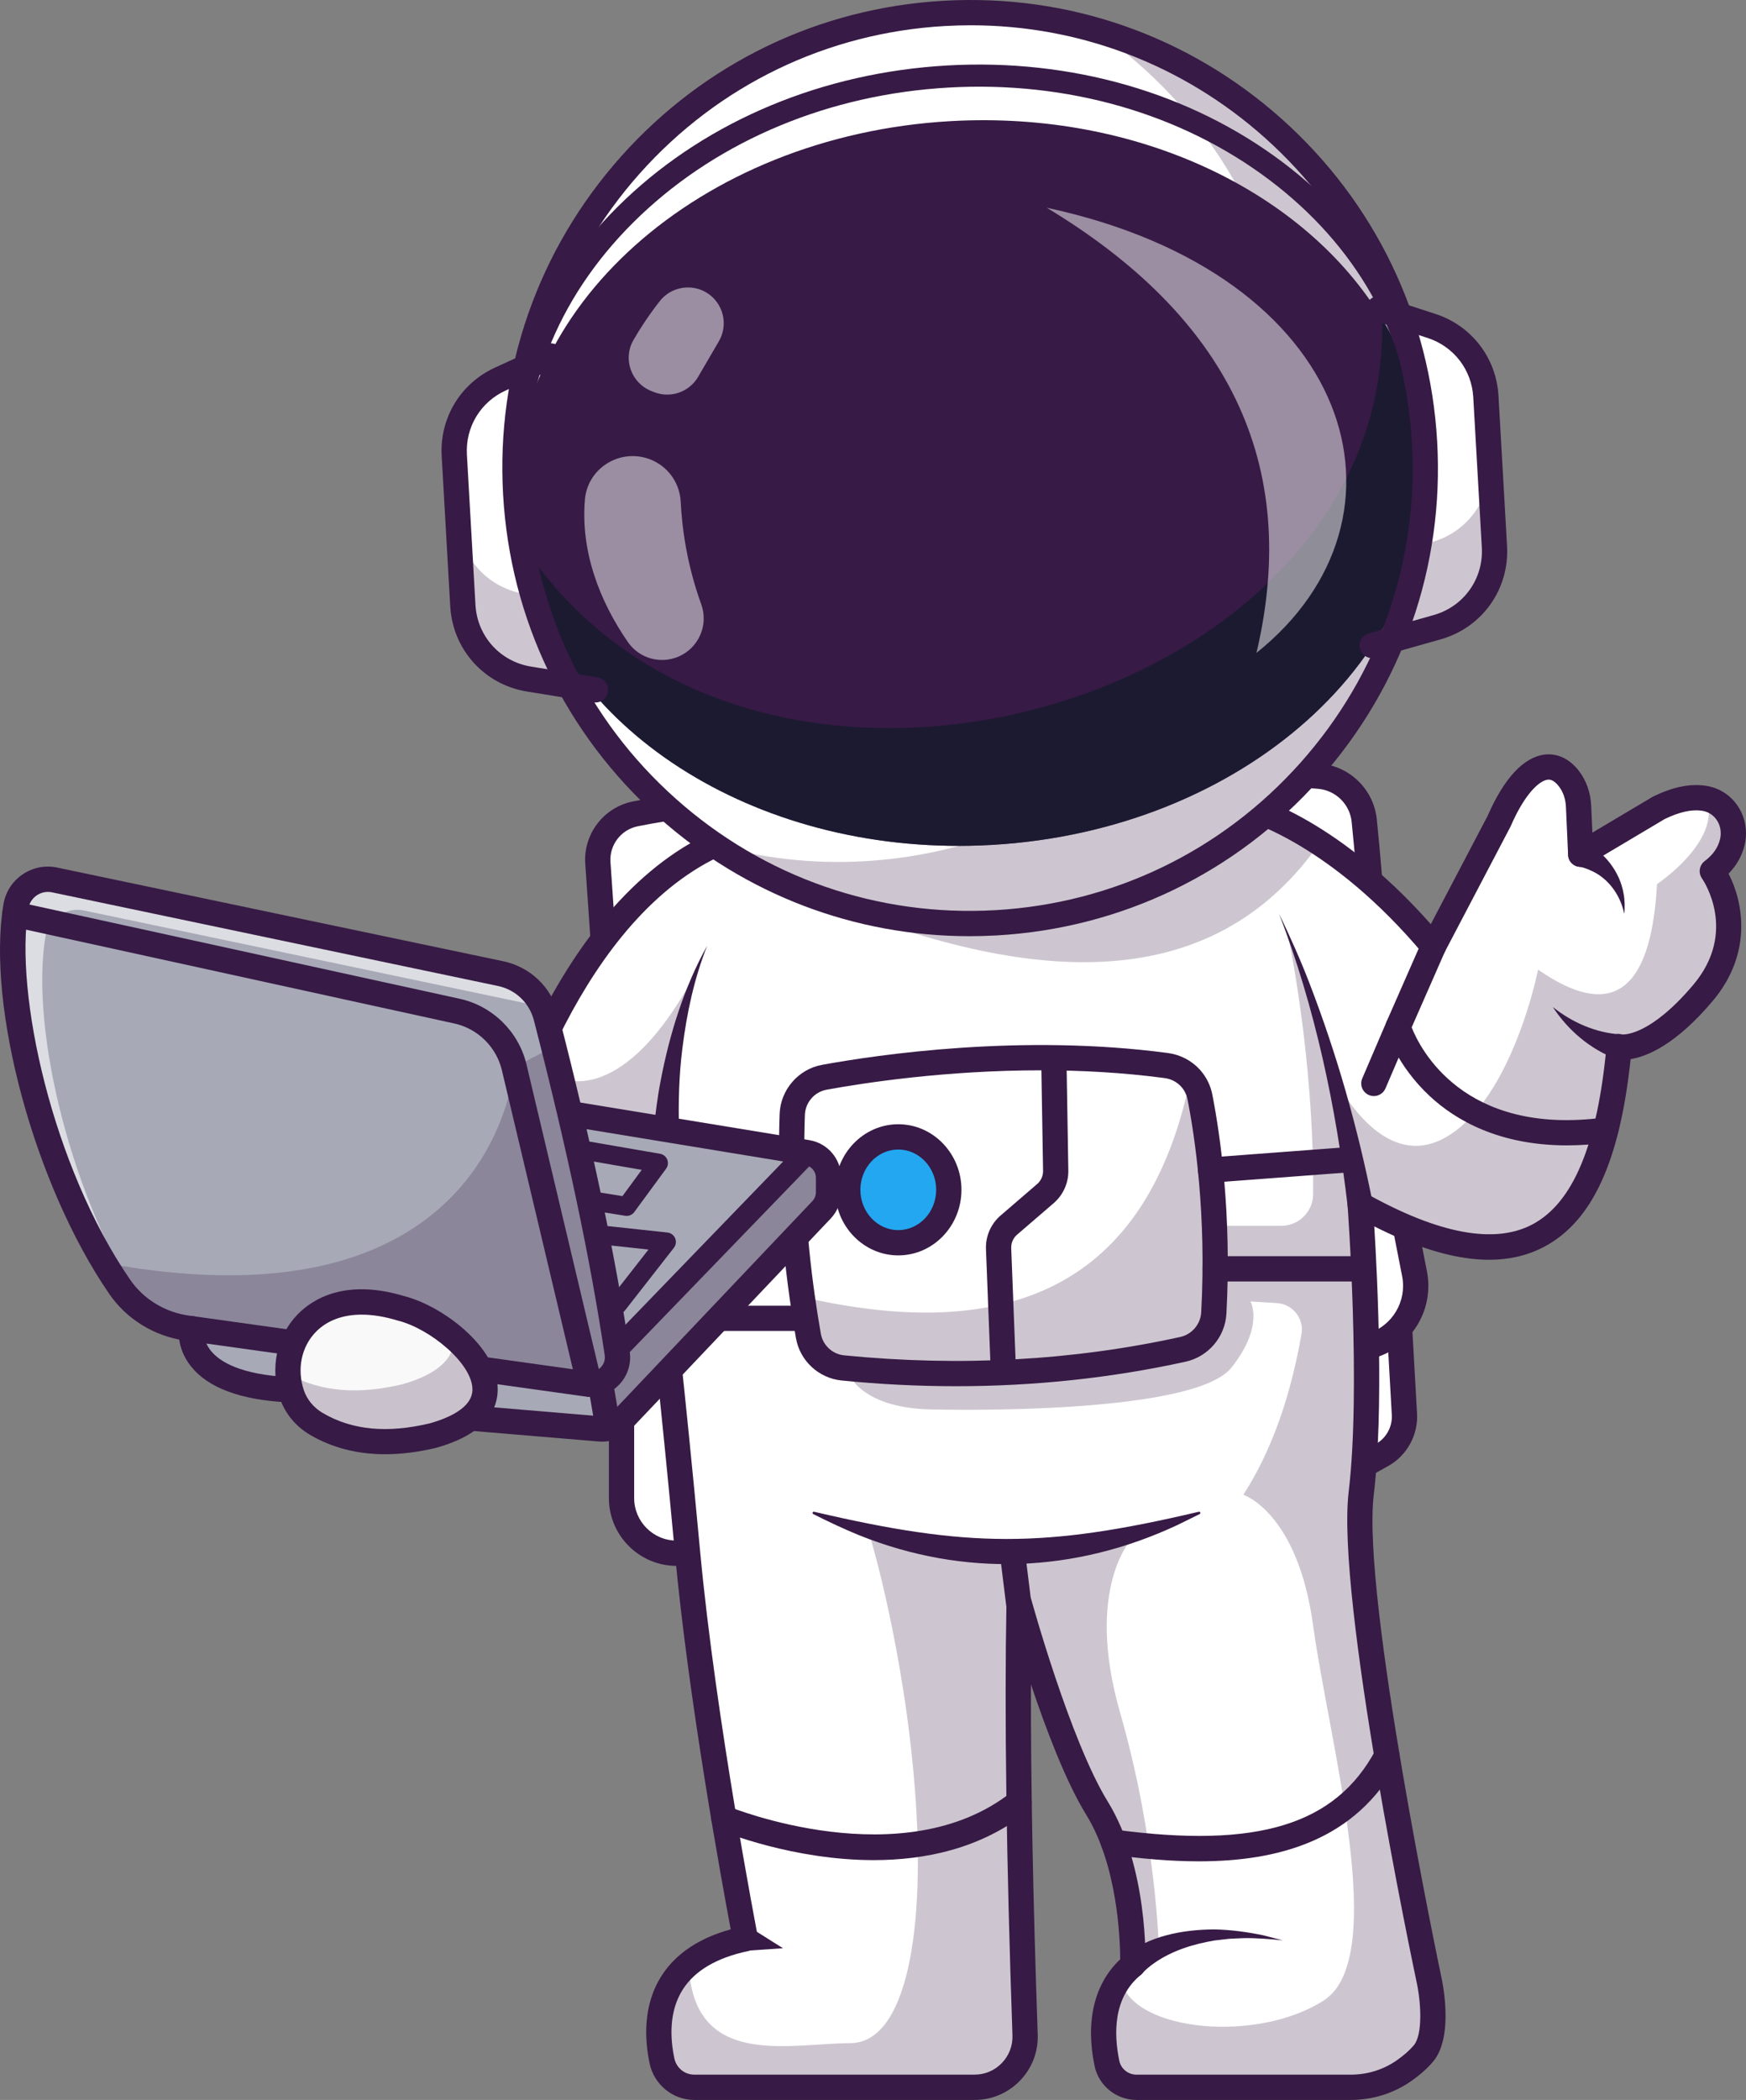 <?xml version="1.0" encoding="UTF-8"?>
<svg id="Layer_1" data-name="Layer 1" xmlns="http://www.w3.org/2000/svg" viewBox="0 0 2686.51 3229.1">
  <rect x="0" y="0" width="2686.51" height="3229.1" fill="#808080" stroke="none"/>
  <defs>
    <style>
      .cls-1 {
        fill: #fff;
      }

      .cls-2 {
        fill: #111a28;
      }

      .cls-3 {
        opacity: .7;
      }

      .cls-3, .cls-4, .cls-5, .cls-6 {
        fill: none;
      }

      .cls-7 {
        fill: #a7a9b7;
      }

      .cls-8 {
        fill: #f9f9f9;
      }

      .cls-4 {
        opacity: .6;
      }

      .cls-9 {
        fill: #22a7f0;
      }

      .cls-5 {
        opacity: .5;
      }

      .cls-10 {
        fill: #371a45;
      }

      .cls-6 {
        opacity: .25;
      }
    </style>
  </defs>
  <path class="cls-1" d="m2073.41,2266.93l53.05-29.55c22.54-12.55,35.93-36.88,34.48-62.64l-9.78-173.46s-194.38,134.44-183.04,132.82"/>
  <path class="cls-10" d="m2073.43,2286.37c-6.83,0-13.44-3.6-17-9.98-5.22-9.38-1.86-21.22,7.52-26.44l53.05-29.55c15.92-8.87,25.55-26.36,24.53-44.56l-9.78-173.46c-.6-10.72,7.6-19.9,18.32-20.5,10.59-.6,19.9,7.59,20.5,18.31l9.78,173.46c1.86,32.97-15.59,64.65-44.43,80.71l-53.05,29.55c-2.99,1.67-6.24,2.46-9.44,2.46Z"/>
  <path class="cls-1" d="m934.79,1542.88l-14.88-216.03c-2.47-35.87,21.95-68.01,57.17-75.23,200.27-41.07,836.69-78.41,1053.33-57.94,36.21,3.42,64.95,31.88,68.65,68.07,4.94,48.25,11.54,120.98,14.84,192.46,5.67,122.7,37.26,375.39,37.26,375.39l25.33,129.12c9.44,48.1-18.79,95.61-65.55,110.33l-47.24,14.86-1073.94-455.17"/>
  <path class="cls-1" d="m1112.05,2388.42h-70.98c-46.8,0-84.74-37.94-84.74-84.74v-119.05l95.6-100.73,44.11,113.51"/>
  <path class="cls-10" d="m1112.05,2407.86h-70.98c-57.45,0-104.18-46.74-104.18-104.18v-119.05c0-10.73,8.7-19.44,19.44-19.44s19.44,8.7,19.44,19.44v119.05c0,36.01,29.29,65.31,65.3,65.31h70.98c10.74,0,19.44,8.7,19.44,19.44s-8.7,19.44-19.44,19.44Z"/>
  <path class="cls-10" d="m2063.69,2103.33c-2.59,0-5.17-.52-7.58-1.54l-1073.94-455.17c-9.89-4.19-14.5-15.6-10.31-25.48,4.19-9.88,15.61-14.49,25.48-10.31l1067.35,452.37,40.41-12.72c37.37-11.76,59.86-49.6,52.32-88.04l-25.33-129.12c-.09-.44-.16-.89-.21-1.33-.32-2.54-31.75-254.86-37.39-376.91-3.28-70.97-9.83-143.24-14.76-191.38-2.74-26.83-24.25-48.15-51.14-50.7-206-19.47-842.37,15.55-1047.6,57.63-25.56,5.24-43.48,28.82-41.69,54.86l14.88,216.04c.74,10.71-7.34,19.99-18.05,20.73-10.73.74-19.99-7.34-20.73-18.06l-14.88-216.04c-3.12-45.37,28.11-86.47,72.66-95.61,212.4-43.56,845.86-78.41,1059.06-58.25,45.3,4.28,81.54,40.21,86.16,85.44,4.98,48.62,11.6,121.67,14.92,193.54,5.42,117.47,35.24,358.7,37.04,373.21l25.2,128.45c11.36,57.9-22.51,114.9-78.79,132.61l-47.24,14.87c-1.9.6-3.87.9-5.84.9Z"/>
  <path class="cls-1" d="m2634.68,1342.47s65.6,92.72-14.58,187.48c-80.18,94.76-128.78,82.61-128.78,82.61-22.26,242.63-107.73,383.99-355.57,264.94,0-.05-.05-.05-.1-.1-6.22-2.96-12.54-6.12-18.95-9.43-7.82-4.03-15.74-8.31-23.86-12.83,0,0,21.04,281.85,1.6,443.81-19.44,161.96,103.7,745.1,103.7,745.1,0,0,19.44,84.26-8.12,116.63-8.6,10.11-19.24,18.95-29.79,26.34-24.05,16.81-52.82,25.51-82.12,25.51h-329.42c-21.92,0-41.01-15.26-45.48-36.74-7.39-35.38-10.98-89.51,20.26-130.96,5.39-7.19,11.86-13.95,19.49-20.22,0,0,.15-3.98.05-11.13-.24-35.57-5.15-149.19-55.11-230.19-51.51-83.53-103.02-256.77-116.48-303.81l-.19-.63v-.05c-2.09-7.29-3.21-11.37-3.21-11.37-.15,8.7-.29,17.45-.39,26.29-2.77,188.11,1.55,405.42,9.62,638.29,1.51,43.98-33.68,80.52-77.75,80.52h-431.28c-24.05,0-44.61-16.91-49.61-40.38-8.6-40.28-11.03-102.29,37.13-145.78,20.26-18.37,49.57-33.43,91.11-42.23,0,0-64.78-332.87-89.07-595.28-24.3-262.41-44.66-433.85-44.66-433.85l-254.2-141.02s99.62-431.03,374.18-525.79c274.56-94.76,777.51-46.16,777.51-46.16,0,0,138.64,29.98,294.87,216.24l101.17-192.77c35.13-80.86,78.33-103.26,107.49-65.12,9.28,12.15,14.04,27.16,14.72,42.42l3.3,73.72,119.88-71.24c24.3-11.91,47.77-18.22,69.83-14.87,2.33.34,4.67.87,6.85,1.51,27.6,7.92,43.64,36.93,36.74,65.75-4.08,17.25-14.19,32.27-30.81,44.8Z"/>
  <g class="cls-6">
    <path class="cls-10" d="m1234.35,1370.85c345.07,148.54,628.96,163.99,796.14-74.48l-62.84-35.59c-232.86,145.43-475.94,194.86-733.3,110.07Z"/>
  </g>
  <path class="cls-10" d="m1471,2131.59c-58.15,0-116.84-2.92-175.95-8.78-35.31-3.47-64.24-30.27-70.34-65.17-3.51-19.83-6.74-40.2-9.58-60.52-13.73-96.75-18.81-189.69-15.53-284.1,1.27-37.17,28.73-68.96,65.28-75.6,84.81-15.5,306.53-48.3,532.56-18.12,18.62,2.51,35.83,11.46,48.47,25.21.3.33.6.67.87,1.02,9.43,10.64,15.84,23.6,18.57,37.57,11.7,59.64,30.08,182.73,21.71,336.92v.02c-1.97,35.76-27.8,66.13-62.8,73.84-114.32,25.12-232.6,37.72-353.27,37.72Zm130.73-485.77c-146.12,0-271.31,19.14-329.88,29.84-18.71,3.4-32.74,19.67-33.4,38.69-3.2,92.12,1.77,182.83,15.18,277.33,2.79,19.9,5.94,39.81,9.38,59.21,3.12,17.81,17.87,31.45,35.88,33.22,177.68,17.61,351.64,8.13,517.04-28.22,18.02-3.97,31.32-19.61,32.33-38.02,8.14-149.97-9.69-269.45-21.05-327.33-1.44-7.38-4.88-14.2-9.94-19.73-.2-.22-.4-.44-.59-.67-6.45-6.71-15.08-11.07-24.4-12.33-64.93-8.67-129.58-12.01-190.55-12.01Zm265.93,373.14h.05-.05Z"/>
  <path class="cls-10" d="m2078.12,3229.1h-329.43c-31.07,0-58.2-21.95-64.49-52.2-14.37-68.95-.37-126.77,39.41-164.02-.13-31.18-4.1-144.18-52.26-222.27-31.36-50.85-62.24-132.4-85.1-200.61-.29,150.6,3.16,328.16,10.43,538.44.93,26.62-8.75,51.83-27.25,70.98-18.48,19.13-43.31,29.67-69.91,29.67h-431.31c-32.87,0-61.72-23.46-68.6-55.78-7.82-36.74-10.9-90.16,18.86-135.95,21.73-33.44,57.29-57.14,105.85-70.61-13.8-73.35-65.03-353.57-85.9-578.98-20.75-224.05-38.83-383.37-43.47-423.49l-245.45-136.16c-7.58-4.21-11.46-12.92-9.51-21.37,1.04-4.49,26.1-111.36,85.65-231.62,79.8-161.17,183.93-267.74,301.12-308.19,275.4-95.05,765.01-49.14,785.72-47.14.75.07,1.5.19,2.24.35,5.69,1.23,135.98,31.02,286.84,200.93l87.56-166.85c25.08-57.5,55.3-89.95,87.44-93.88,19.84-2.43,38.7,6.57,53.04,25.34,11.34,14.85,17.8,33.3,18.7,53.36l1.86,41.31,91.96-54.68c.45-.27.92-.52,1.4-.75,30.36-14.85,56.92-20.3,81.27-16.63,20.13,3.03,37.5,14.01,48.91,30.9,11.75,17.4,15.64,39.31,10.69,60.11-3.96,16.6-12.25,31.39-24.73,44.15,22.21,42.66,37.95,122.08-24.74,196.17-56.88,67.22-100.98,85.04-125.95,88.98-16.76,157.75-59.27,249.7-133.23,288.68-65.33,34.44-151,24.19-261.19-31.47,4.96,80.99,14.78,282.75-.8,412.58-18.84,156.98,102.16,732.98,103.39,738.78,2.13,9.24,20.6,94.51-12.31,133.23-8.74,10.29-20,20.27-33.48,29.68-27.14,18.97-59.39,29-93.25,29Zm-510.07-783.99c8.65,0,16.39,5.77,18.73,14.3.6,2.16,59.89,217.12,117.66,310.8,62.29,101.02,58.16,246.08,57.96,252.21-.19,5.61-2.79,10.86-7.14,14.4-42.76,34.91-41.55,91.13-33.01,132.15,2.56,12.31,13.68,21.25,26.44,21.25h329.43c25.85,0,50.4-7.6,70.99-21.99,10.75-7.51,19.54-15.24,26.12-22.99,14.57-17.14,11.09-68.61,3.96-99.68-5.13-24.28-123.62-588.49-104.02-751.79,18.98-158.22-1.49-437.26-1.7-440.06-.53-7.13,2.9-13.98,8.93-17.83,6.04-3.85,13.69-4.08,19.93-.59,111.4,62.17,197.29,78.2,255.31,47.62,62.99-33.2,100.39-123.15,114.34-274.99.55-5.95,2.97-11.56,7.99-14.8,4.9-3.16,10.16-4.18,15.65-2.42,4.42.34,44.41.92,109.64-76.17,69.11-81.67,15.81-160.46,13.51-163.78-5.96-8.57-4.13-20.39,4.21-26.68,12.77-9.63,20.5-20.67,23.61-33.75,2.44-10.25.59-20.95-5.09-29.36-5.25-7.77-13.23-12.82-22.48-14.21-16.09-2.44-34.98,1.75-57.71,12.77l-119.17,70.86c-5.87,3.49-13.14,3.65-19.17.4-6.02-3.24-9.88-9.41-10.19-16.24l-3.31-73.74c-.54-12.1-4.26-23-10.76-31.5-8.72-11.41-15.3-10.62-17.44-10.35-12.56,1.53-34.97,21.16-56.78,71.43-.19.44-.4.87-.62,1.29l-101.16,192.76c-3.01,5.74-8.69,9.6-15.13,10.29-6.43.71-12.81-1.87-16.97-6.84-142.63-170.05-270.83-206.34-283.2-209.51-28.92-2.65-507.44-44.6-767.96,45.31-233.73,80.67-337.97,423.69-357.95,497.72l241.04,133.71c5.46,3.03,9.14,8.5,9.87,14.7.21,1.72,20.69,174.7,44.73,434.36,23.93,258.45,88.17,590.04,88.82,593.36,2.03,10.42-4.68,20.53-15.06,22.73-47.66,10.07-81.24,29.68-99.82,58.26-22.5,34.63-19.73,77.12-13.43,106.68,3.13,14.72,15.7,25,30.57,25h431.31c15.96,0,30.86-6.32,41.95-17.8,11.1-11.5,16.91-26.64,16.36-42.63-9.43-272.34-12.45-490.06-9.24-665.6.18-9.67,7.43-17.73,17.02-18.93.82-.1,1.63-.15,2.43-.15Z"/>
  <path class="cls-10" d="m2437.77,1295.05c30.89,14.87,54.78,45.49,60.37,79.14,2.09,10.23,1.82,20.76,1.28,31.01-1.49-4.91-2.6-9.8-4.37-14.45-7.94-22.05-24.12-41.22-45.12-51.17-7.36-3.39-15.45-6.67-23.29-7.27-24.37-8.1-13.73-43.85,11.13-37.25h0Z"/>
  <path class="cls-10" d="m2487.87,1628.82c-40.46-14.94-75.24-44.52-98.6-80.33,29.75,23.8,66.3,39.81,104.34,42.13.46,0,1.07.03,1.15-.06l-6.9,38.26h0Z"/>
  <path class="cls-10" d="m2411.11,1761.26c-105.4,0-172.05-39.37-211.11-75.67-50.56-46.99-66.77-98.64-67.43-100.82-1.36-4.45-1.08-9.24.79-13.5l54.35-123.69c4.32-9.83,15.79-14.3,25.62-9.98,9.83,4.32,14.3,15.79,9.98,25.62l-51.24,116.6c12.63,31.98,79.43,167.35,296.01,138.64,10.68-1.41,20.41,6.08,21.82,16.72,1.41,10.64-6.07,20.41-16.71,21.82-22.04,2.92-42.71,4.25-62.07,4.25Z"/>
  <path class="cls-10" d="m2113.9,1685.42c-2.55,0-5.15-.51-7.65-1.58-9.86-4.23-14.43-15.66-10.21-25.52l37.26-86.89c4.23-9.86,15.65-14.44,25.53-10.2,9.86,4.23,14.43,15.66,10.21,25.52l-37.26,86.89c-3.16,7.37-10.34,11.78-17.88,11.78Z"/>
  <g>
    <path class="cls-1" d="m847.57,547.41l-77.75,35.47c-45.54,20.78-73.66,67.38-70.81,117.35l13.17,231.03c3.24,56.84,45.54,103.79,101.74,112.91l102.36,16.62"/>
    <path class="cls-1" d="m2121.29,474.78l81.28,26.4c47.61,15.46,80.84,58.57,83.69,108.54l13.17,231.03c3.24,56.84-33.45,108.29-88.24,123.74l-99.81,28.15"/>
    <g class="cls-6">
      <path class="cls-10" d="m916.27,1060.79l-102.39-16.6c-56.13-9.13-98.47-56.1-101.71-112.93l-7.48-131.14c3.24,56.83,45.58,103.8,101.71,112.93l92.12,14.96,17.74,132.78Z"/>
    </g>
    <g class="cls-6">
      <path class="cls-10" d="m2291.93,709.62l7.48,131.14c3.24,56.83-33.42,108.3-88.22,123.76l-99.84,28.13,2.59-134,89.77-25.27c54.8-15.45,91.46-66.93,88.22-123.76Z"/>
    </g>
    <circle class="cls-1" cx="1492.71" cy="719.79" r="700.33"/>
    <g class="cls-6">
      <path class="cls-10" d="m1532.59,1418.98c-160.18,9.13-310.8-36.32-433.88-120.19,73.33,20.93,151.31,30.09,231.68,25.49,386.12-22.01,681.33-352.9,659.32-739.06-12.93-225.98-131.61-420.86-305.28-539.18,278.89,79.29,490.06,328.03,507.47,633.87,22.01,386.16-273.16,717.05-659.32,739.06Z"/>
    </g>
    <path class="cls-10" d="m2193.22,702.86c17.52,307.34-281.28,574.37-667.46,596.39-352.09,20.08-655.22-170.43-719.17-437.22-6.24-25.78-10.21-52.31-11.76-79.43-17.52-307.34,281.28-574.29,667.47-596.31,290.17-16.55,547.07,109.95,664.31,304.21v.08c38.8,64.28,62.26,135.97,66.61,212.29Z"/>
    <g class="cls-3">
      <path class="cls-2" d="m2193.22,702.86c17.52,307.34-281.28,574.37-667.46,596.39-352.09,20.08-655.22-170.43-719.17-437.22,4.76-6.88,7.54-10.65,7.54-10.65,356.02,513.97,1326.98,231.83,1312.48-360.8,38.8,64.28,62.26,135.97,66.61,212.29Z"/>
    </g>
    <path class="cls-10" d="m1491.78,1439.59c-176.8,0-345.22-64.05-478.22-182.7-143.47-127.99-228.5-304.18-239.44-496.13-10.95-191.94,53.51-376.66,181.49-520.13C1083.6,97.17,1259.8,12.14,1451.74,1.19c192.01-10.92,376.66,53.52,520.13,181.5,143.47,127.99,228.5,304.18,239.44,496.13,10.95,191.95-53.51,376.66-181.49,520.13-127.99,143.46-304.18,228.5-496.13,239.45-14,.8-28,1.19-41.9,1.2Zm1.81-1400.72c-13.17,0-26.39.38-39.64,1.13-181.58,10.35-348.26,90.8-469.34,226.51-121.07,135.72-182.05,310.46-171.69,492.04,10.36,181.58,90.8,348.25,226.51,469.33,135.71,121.07,310.47,182.06,492.03,171.69,181.58-10.35,348.26-90.8,469.34-226.51,121.07-135.72,182.05-310.46,171.69-492.04h0c-10.36-181.58-90.8-348.25-226.51-469.33-125.81-112.24-285.15-172.83-452.39-172.83Z"/>
    <path class="cls-10" d="m792.86,765.32c-8.95,0-16.45-6.99-16.97-16.04-9.29-162.89,56.86-320.12,186.25-442.74,128.61-121.88,304.5-194.99,495.27-205.86,190.75-10.88,373.82,41.77,515.46,148.23,142.49,107.12,226.08,255.81,235.37,418.7.53,9.38-6.64,17.41-16.02,17.95-9.23.59-17.41-6.63-17.95-16.01-8.71-152.72-87.5-292.45-221.85-393.44-135.22-101.65-310.38-151.9-493.09-141.46-182.75,10.42-351.02,80.24-473.8,196.59-122,115.61-184.4,263.39-175.69,416.11.53,9.38-6.64,17.41-16.02,17.95-.33.02-.65.03-.98.03Z"/>
    <path class="cls-10" d="m916.3,1080.23c-1.04,0-2.08-.08-3.14-.25l-102.37-16.62c-65.7-10.67-114.23-64.53-118.02-130.99l-13.17-231.03c-3.33-58.42,28.91-111.86,82.15-136.14l77.75-35.47c9.75-4.45,21.29-.15,25.75,9.62,4.45,9.77.15,21.3-9.62,25.75l-77.75,35.47c-38.54,17.58-61.88,56.27-59.47,98.56l13.17,231.04c2.74,48.11,37.88,87.11,85.44,94.83l102.37,16.62c10.6,1.72,17.79,11.71,16.07,22.3-1.55,9.54-9.79,16.33-19.16,16.33Z"/>
    <path class="cls-10" d="m2111.37,1012.09c-8.49,0-16.28-5.6-18.7-14.17-2.92-10.33,3.1-21.07,13.43-23.98l99.81-28.15c46.38-13.08,76.86-55.82,74.12-103.93l-13.17-231.03c-2.41-42.29-30-78.07-70.29-91.16l-81.28-26.4c-10.21-3.32-15.8-14.28-12.48-24.49,3.32-10.21,14.29-15.8,24.49-12.48l81.28,26.4c55.65,18.08,93.76,67.5,97.09,125.92l13.17,231.03c3.79,66.46-38.31,125.49-102.37,143.56l-99.81,28.15c-1.77.5-3.54.73-5.29.73Z"/>
    <g class="cls-5">
      <path class="cls-1" d="m1933.27,1003.95c69.24-293.49-46.93-518.49-322.76-684.53,475.81,101.98,583,476.64,322.76,684.53Z"/>
    </g>
    <g class="cls-5">
      <path class="cls-1" d="m1047.36,771.32c1.9,39.02,9.12,95.84,31.61,157.86,11.56,31.89-3.91,67.26-35.12,80.55h0c-27.9,11.88-60.4,2.61-77.66-22.32-43.56-62.89-73.09-139.48-66.16-219.45,3.91-45.17,48.16-75.61,92.05-64.26h0c31.22,8.07,53.71,35.42,55.28,67.62Z"/>
    </g>
    <g class="cls-5">
      <path class="cls-1" d="m1099.29,460.04h0c16.17,17.8,18.92,44.04,6.79,64.8l-31.92,54.66c-13.68,23.43-42.4,33.4-67.66,23.5l-4.08-1.6c-31.23-12.24-44.54-49.4-27.8-78.46,10.09-17.52,23.39-38,40.51-59.83,21.05-26.84,61.23-28.32,84.16-3.07Z"/>
    </g>
  </g>
  <path class="cls-7" d="m443.12,2136.94c-164.06-8.47-148.23-93.76-148.23-93.76,9.2,1.29,252.66,36.66,252.66,36.66"/>
  <path class="cls-7" d="m594.74,2169.74l328.42,27.51c12.4,1.04,24.6-3.61,33.16-12.63l307.74-324.25c6.92-7.29,10.77-16.95,10.77-27v-22.31c0-19.21-13.92-35.6-32.87-38.71l-608.57-99.89-38.66,497.28Z"/>
  <path class="cls-10" d="m926.67,2216.84c-1.7,0-3.41-.07-5.12-.21l-328.43-27.51c-10.65-.89-18.59-10.22-17.76-20.88l38.66-497.28c.42-5.43,3.1-10.43,7.38-13.79,4.28-3.36,9.77-4.76,15.15-3.89l608.57,99.89c28.49,4.68,49.16,29.02,49.16,57.89v22.31c0,15.09-5.72,29.44-16.12,40.39l-307.73,324.25c-11.5,12.12-27.23,18.84-43.76,18.84Zm-311.05-64.86l309.17,25.9c6.6.56,12.92-1.87,17.44-6.64l307.74-324.25c3.51-3.69,5.43-8.53,5.43-13.62v-22.31c0-9.74-6.98-17.95-16.59-19.53l-587.68-96.46-35.52,456.92Z"/>
  <path class="cls-7" d="m903.02,2128.15l-615.3-85.96c-41.84-5.83-79.65-28.67-103.6-63.51-8.12-11.76-15.94-24.01-23.52-36.64C57.28,1770.3,2.08,1527.28,24.53,1393.5c4.71-27.89,31.83-46.21,59.53-40.38l686.06,143.99c34.21,7.19,61.47,33.19,70.22,67.06,3.94,15.21,7.77,30.37,11.57,45.48,41.31,163.86,75.37,321.74,97.77,471.32,4.08,27.36-19.24,51.02-46.65,47.18Z"/>
  <g class="cls-4">
    <path class="cls-1" d="m69.92,1440.49c-23.81,141.51,39.46,405.37,154.48,577.69-15.7-10.35-29.4-23.71-40.28-39.51C65.83,1806.6.43,1537.09,24.53,1393.5c4.71-27.89,31.83-46.21,59.53-40.38l686.06,143.99c29.59,6.22,53.99,26.48,65.65,53.79-6.41-3.06-13.22-5.34-20.31-6.8l-686.01-143.99c-27.75-5.83-54.86,12.49-59.53,40.38Z"/>
  </g>
  <path class="cls-10" d="m908.92,2147.99c-2.85,0-5.72-.2-8.61-.6h0l-615.27-85.95c-47.54-6.64-90.17-32.8-116.95-71.78C53.34,1822.7-21.17,1548.22,5.38,1390.29c3.14-18.69,13.52-34.89,29.21-45.6,15.78-10.77,34.78-14.53,53.47-10.61l686.04,143.98c41.78,8.77,74.37,39.9,85.04,81.24,51.44,199.36,87.33,369.05,109.73,518.78,2.87,19.18-3.31,38.09-16.94,51.87-11.58,11.69-26.9,18.03-43.01,18.03Zm-3.23-39.1c6.94.95,13.71-1.33,18.62-6.28,4.93-4.98,7.16-11.82,6.12-18.76-22.2-148.38-57.83-316.78-108.93-514.81-6.95-26.92-28.17-47.19-55.38-52.91l-686.04-143.98c-8.24-1.73-16.62-.07-23.57,4.68-6.88,4.69-11.41,11.77-12.78,19.93-21.93,130.47,36.9,397.02,156.41,570.9,20.62,30.01,53.53,50.16,90.29,55.3l615.27,85.95Z"/>
  <path class="cls-10" d="m906.86,2147.92c-8.8,0-16.77-6.02-18.9-14.95l-115.76-487.36c-8.49-35.73-37.15-63.9-73.03-71.76L18.58,1424.86c-10.49-2.3-17.13-12.66-14.83-23.15,2.3-10.48,12.7-17.13,23.14-14.83l680.6,149c50.38,11.03,90.62,50.58,102.54,100.75l115.76,487.35c2.48,10.44-3.97,20.92-14.42,23.4-1.51.36-3.02.53-4.51.53Z"/>
  <path class="cls-10" d="m443.14,2156.38c-.34,0-.67,0-1.02-.03-72.38-3.74-122.34-22.44-148.5-55.59-22.97-29.11-18.44-57.93-17.85-61.12,1.96-10.56,12.17-17.5,22.66-15.57,10.45,1.94,17.39,11.91,15.62,22.35-.15,1.1-1.84,15.75,10.79,31.13,13.24,16.12,44.67,36.13,119.28,39.98,10.72.55,18.96,9.69,18.41,20.41-.54,10.38-9.12,18.44-19.4,18.44Z"/>
  <path class="cls-10" d="m950.12,2091.18c-4.26,0-8.52-1.59-11.82-4.78-6.75-6.53-6.93-17.3-.41-24.05l291.85-301.82c6.53-6.75,17.3-6.93,24.05-.4,6.75,6.53,6.93,17.3.41,24.05l-291.85,301.82c-3.33,3.45-7.78,5.19-12.23,5.19Z"/>
  <g class="cls-6">
    <polyline class="cls-10" points="950.12 2074.17 1241.97 1772.35 1264.68 1784.76 1274.85 1850.64 956.33 2194.54 940.35 2177.84 929.48 2128.56 950.12 2101.71"/>
  </g>
  <path class="cls-10" d="m934.77,2210.24c-9.3,0-17.51-6.69-19.14-16.17l-10.64-62.26c-1.81-10.58,5.3-20.62,15.88-22.43,10.58-1.8,20.62,5.3,22.44,15.89l10.64,62.26c1.81,10.58-5.3,20.62-15.88,22.43-1.11.19-2.21.28-3.3.28Z"/>
  <path class="cls-10" d="m964.24,1869.67c-.76,0-1.53-.06-2.3-.18l-57.37-9.18c-5.91-.94-10.64-5.41-11.93-11.26l-17.32-78.75c-1.04-4.74.34-9.69,3.7-13.21,3.35-3.51,8.23-5.12,13.02-4.29l123.56,21.38c4.98.86,9.15,4.24,11.04,8.92,1.89,4.68,1.22,10.01-1.77,14.08l-48.87,66.54c-2.77,3.77-7.15,5.95-11.75,5.95Zm-45.27-36.58l38.78,6.2,29.66-40.39-78.97-13.67,10.53,47.85Z"/>
  <path class="cls-10" d="m950.11,2020.72c-3.14,0-6.3-1.01-8.96-3.09-6.34-4.96-7.47-14.12-2.51-20.46l59.14-75.73-81.77-8.83c-8.01-.86-13.79-8.05-12.93-16.06.86-8,8.12-13.77,16.05-12.93l107.83,11.64c5.26.57,9.8,3.94,11.87,8.82,2.06,4.87,1.32,10.48-1.94,14.65l-75.27,96.38c-2.88,3.68-7.16,5.61-11.5,5.61Z"/>
  <g class="cls-6">
    <path class="cls-10" d="m903.02,2128.15l-615.3-85.96c-41.84-5.83-79.65-28.67-103.6-63.51-8.12-11.76-15.94-24.01-23.52-36.64,601.89,111.23,630.51-300.9,630.51-300.9l60.79-31.49c41.31,163.86,75.37,321.74,97.77,471.32,4.08,27.36-19.24,51.02-46.65,47.18Z"/>
  </g>
  <path class="cls-8" d="m666.61,2207.4c166.94-47.35,32.8-174.94-49.81-195.59-133.42-40.52-193.64,54.18-167.82,131.78,6.46,19.41,20.2,35.62,37.85,45.97,51.72,30.3,112.39,34.02,179.77,17.84Z"/>
  <g class="cls-6">
    <path class="cls-10" d="m666.61,2207.4c-67.4,16.18-128.05,12.44-179.75-17.83-17.69-10.35-31.44-26.58-37.86-45.97-3.35-10.11-5.3-20.51-5.73-30.86,50.93,28.43,110.31,31.59,176.15,15.79,58.51-16.57,80.04-43.06,79.74-71.29,54.86,47.62,81.78,117.74-32.56,150.16Z"/>
  </g>
  <path class="cls-10" d="m592.74,2236.2c-43.04,0-81.77-9.97-115.73-29.87-22.14-12.97-38.65-33.07-46.47-56.6-15.37-46.18-4.8-95.5,27.56-128.73,21.78-22.36,72-55.69,163.9-27.93,58.13,14.76,142.78,77.34,143.8,142.4.45,29.06-15.46,68.38-93.89,90.62-.25.07-.51.14-.77.2-27.5,6.6-53.67,9.9-78.4,9.9Zm73.87-28.8h.05-.05Zm-110.08-185.88c-29.17,0-53.41,8.97-70.59,26.61-22.18,22.77-29.28,57-18.53,89.33,4.85,14.58,15.24,27.13,29.24,35.33,45.06,26.4,99.03,31.58,165.03,15.81,30.1-8.59,65.67-24.65,65.24-52.51-.62-39.67-65.22-93.02-114.84-105.42-.31-.08-.62-.16-.93-.26-19.57-5.94-37.91-8.88-54.62-8.88Z"/>
  <path class="cls-10" d="m1151.63,2962.42l53.16,33.43-62.65,4.27c-11.26.77-21.02-7.74-21.78-19-1.62-16.26,17.9-27.69,31.28-18.7h0Z"/>
  <path class="cls-10" d="m1728.84,3008.42c38.49-31.71,90.76-41.21,139.05-41.55,25.43.41,51.65,3.97,76.43,9.2,0,0,29.48,7.63,29.48,7.63-17.87-1.93-42.62-3.85-60.25-3.41-5.49.31-17.14.61-22.39,1-4.57.51-17.34,1.99-22.1,2.55-33,5.52-66,15.69-93.15,34.87-6.78,4.77-13.7,10.24-18.8,16.39-18,18.18-45.42-7.57-28.27-26.68h0Z"/>
  <path class="cls-10" d="m1844.75,2862.18c-45.5,0-91.2-4.43-134.33-10.23-10.64-1.43-18.11-11.21-16.67-21.85,1.43-10.64,11.2-18.12,21.85-16.68,219.5,29.49,339.52-7.26,401.26-122.92,5.06-9.47,16.84-13.05,26.3-7.99,9.47,5.05,13.05,16.83,7.99,26.3-65,121.75-184.94,153.37-306.41,153.37Z"/>
  <path class="cls-10" d="m1344.27,2860.31c-124.01,0-230.77-43.4-237.95-46.38-9.91-4.12-14.61-15.49-10.49-25.41,4.12-9.91,15.47-14.62,25.4-10.5h0c2.67,1.1,268.63,108.9,434.8-22.09,8.43-6.66,20.65-5.2,27.29,3.23,6.65,8.43,5.2,20.65-3.23,27.3-71.5,56.36-157.14,73.85-235.82,73.85Z"/>
  <path class="cls-10" d="m1253.05,2324.73c237.08,55.5,354.14,55.83,591.09,0,1.08-.41,2.58.07,2.79,1.36.19.87-.26,1.73-1.02,2.1l-34.73,17.07c-157.44,73.5-328.07,80.2-489.6,15.34-21.22-8.57-49.72-21.95-70.28-32.41-.94-.46-1.33-1.61-.87-2.55.56-1.02,1.6-1.24,2.63-.91h0Z"/>
  <path class="cls-10" d="m1567.92,2489.25c-9.67,0-18.05-7.21-19.27-17.06l-8.41-68.03c-1.32-10.65,6.25-20.36,16.9-21.68,10.65-1.32,20.36,6.25,21.68,16.91l8.41,68.03c1.32,10.65-6.25,20.36-16.9,21.68-.81.1-1.62.15-2.41.15Z"/>
  <path class="cls-10" d="m2073.6,1854.96c-17.88-152.84-50.11-305.71-105.48-449.77,16.82,34.95,32.77,70.48,46.73,106.83,42.26,109.54,74.3,222.19,97.24,337.54,4.13,26.61-35.05,32.29-38.5,5.41h0Z"/>
  <path class="cls-10" d="m1524.49,2110.25l-7.41-189.3c-.78-19.97,7.46-38.91,22.61-51.95l56.1-48.26c5.94-5.11,9.27-12.53,9.14-20.36l-2.88-173.74,38.87-.64,2.88,173.73c.33,19.41-7.93,37.81-22.66,50.48l-56.1,48.26c-6.11,5.26-9.44,12.9-9.12,20.96l7.41,189.3-38.85,1.52Z"/>
  <ellipse class="cls-9" cx="1382.16" cy="1829.58" rx="77.75" ry="81.4"/>
  <path class="cls-10" d="m1382.16,1930.42c-53.59,0-97.19-45.23-97.19-100.83s43.6-100.83,97.19-100.83,97.19,45.23,97.19,100.83-43.6,100.83-97.19,100.83Zm0-162.79c-32.15,0-58.32,27.79-58.32,61.96s26.16,61.96,58.32,61.96,58.31-27.79,58.31-61.96-26.16-61.96-58.31-61.96Z"/>
  <path class="cls-10" d="m1862.63,1818.71c-10.07,0-18.59-7.77-19.37-17.98-.81-10.71,7.22-20.03,17.92-20.84l210.76-15.85c10.75-.83,20.03,7.22,20.84,17.92.81,10.71-7.22,20.04-17.92,20.84l-210.76,15.85c-.5.04-.99.06-1.48.06Z"/>
  <path class="cls-10" d="m2092.87,1970.51h-223.12c-10.74,0-19.44-8.7-19.44-19.44s8.7-19.44,19.44-19.44h223.12c10.74,0,19.44,8.7,19.44,19.44s-8.65,19.39-19.35,19.44h-.09Z"/>
  <path class="cls-10" d="m1234.35,2046.64h-122.3c-10.74,0-19.44-8.7-19.44-19.44s8.7-19.44,19.44-19.44h122.3c10.74,0,19.44,8.7,19.44,19.44s-8.7,19.44-19.44,19.44Z"/>
  <path class="cls-10" d="m1088.16,1454.19c-20.16,50.59-31.54,104.22-38.21,158.03-5.2,41.25-6.41,83.67-5.13,125.15,0,0-38.86-1.14-38.86-1.14,2.72-24.74,5.67-49.4,10.46-73.79,13.73-72.15,35.95-143.98,71.74-208.25h0Z"/>
  <g class="cls-6">
    <path class="cls-10" d="m1867.66,2018.96c-1.51,27.26-20.9,50.05-47.57,55.93-171.2,37.61-345.7,46.16-523.12,28.57-26.68-2.62-48.5-22.79-53.11-49.18-3.5-19.78-6.66-39.75-9.48-59.87,314.89,72.41,530.46-13.51,597.22-336.71,7.29,7.97,12.49,17.93,14.68,29.11,11.81,60.21,29.59,180.82,21.38,332.14Z"/>
  </g>
  <g class="cls-6">
    <path class="cls-10" d="m2190.04,3157.81c-8.6,10.11-19.24,18.95-29.79,26.34-24.05,16.81-52.82,25.51-82.12,25.51h-329.42c-21.92,0-41.01-15.26-45.48-36.74-7.39-35.38-10.98-89.51,20.26-130.96.92,2.14,1.75,4.42,2.48,6.9,21.87,74.88,208.96,92.91,311,27.16,102.05-65.75,7.29-400.9-16.42-575.84-23.76-174.94-107.49-201.67-107.49-201.67,45.85-70.79,73.68-156.95,89.49-247.09,4.2-23.92-13.53-46.13-37.76-47.63l-40.79-2.53s21.87,37.27-29.16,101.66c-51.02,64.39-352.31,66.82-462.86,64.39s-127.56-57.83-127.56-57.83c0,0,86.26,8.02,102.05,2.72,15.79-5.25,343.81-10.5,403.33-28.33,59.53-17.79,59.97-76.92,59.97-76.92l5.64-121.97h95.85c27,0,49.08-21.75,49.26-48.75,1.4-211.08-37.94-394.37-39.12-399.97,40.09,99.81,76.49,232.33,111.48,377.14l23.86,51.71c-7.82-4.03-15.74-8.31-23.86-12.83,0,0,21.04,281.85,1.6,443.81-19.44,161.96,103.7,745.1,103.7,745.1,0,0,19.44,84.26-8.12,116.63Z"/>
  </g>
  <g class="cls-6">
    <path class="cls-10" d="m1577.26,3129.14c1.51,43.98-33.68,80.52-77.75,80.52h-431.28c-24.05,0-44.61-16.91-49.61-40.38-8.6-40.28-11.03-102.29,37.13-145.78,3.01,7.78,5.35,16.23,6.9,25.37,21.87,128.34,157.93,93.11,245.4,92.91,87.47-.19,116.63-175.09,99.62-391.33-17.01-216.24-68.52-386.33-68.52-386.33l65.26,5.69,155.11,25.07s3.11,37.27,8.12,95.97c-2.77,188.11,1.55,405.42,9.62,638.29Z"/>
  </g>
  <g class="cls-6">
    <path class="cls-10" d="m1783.06,2995.85l-40.04,14.77c-.24-35.57-5.15-149.19-55.11-230.19-51.51-83.53-103.02-256.77-116.48-303.81l-.19-.63v-.05l-7.48-87.52h78.38l100.83-24.3s-75.32,75.32-19.44,269.7c55.88,194.38,59.53,362.03,59.53,362.03Z"/>
  </g>
  <g class="cls-6">
    <path class="cls-10" d="m2634.68,1342.47s65.6,92.72-14.58,187.48c-80.18,94.76-128.78,82.61-128.78,82.61-22.26,242.63-107.73,383.99-355.57,264.94,0-.05-.05-.05-.1-.1-25.66-20.36-42.81-34.45-42.81-34.45l-19.44-97.09-21.19-91.16c1.85,3.89,72.7,152.25,173.43,93.5,102.05-59.53,140.92-257.16,140.92-257.16,107.25,74.35,173.34,43.4,183.06-131.59,0,0,87.47-57.92,79.35-119.45-.34-2.77-.44-5.44-.24-8.07,27.6,7.92,43.64,36.93,36.74,65.75-4.08,17.25-14.19,32.27-30.81,44.8Z"/>
  </g>
  <g class="cls-6">
    <path class="cls-10" d="m863.84,1657.7s93.99,48.75,206.33-161c0,0-41.54,143.36-36.68,206.54,4.86,63.17-54.26,33.57-54.26,33.57l-89.68-16.56"/>
  </g>
</svg>